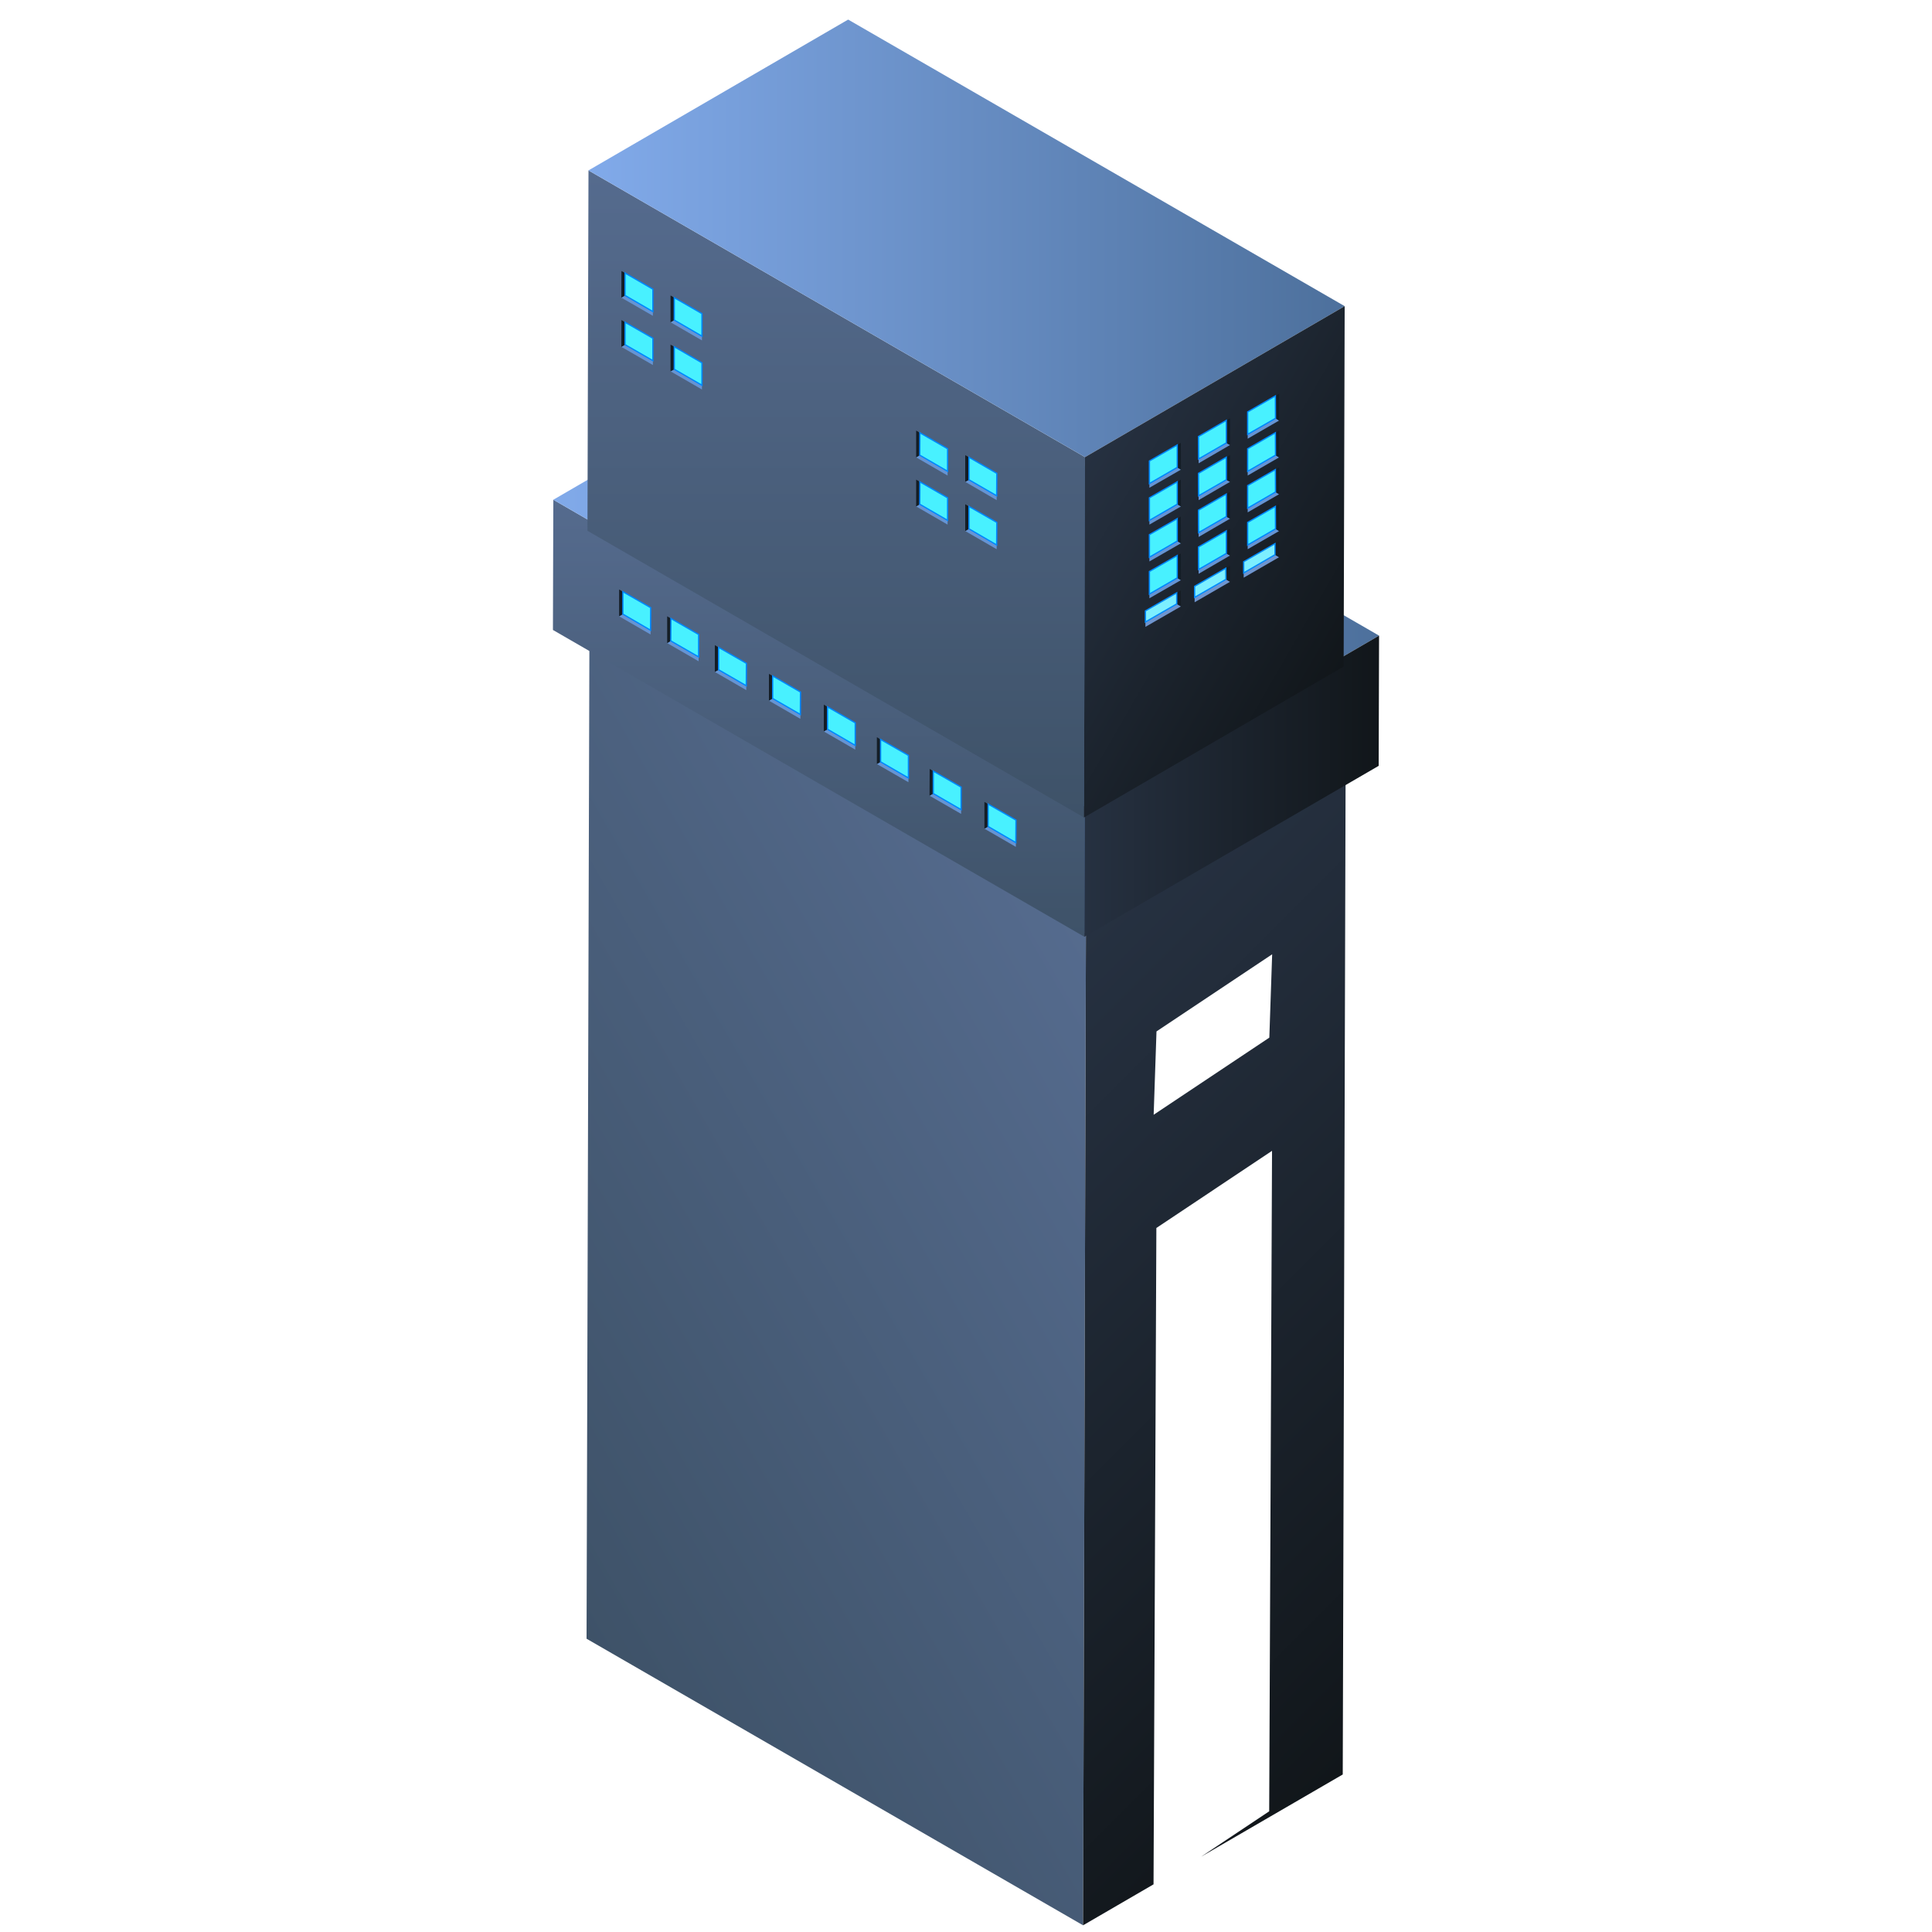 <?xml version="1.0" encoding="UTF-8"?>
<svg id="_图层_2" data-name="图层 2" xmlns="http://www.w3.org/2000/svg" xmlns:xlink="http://www.w3.org/1999/xlink" viewBox="0 0 150 150">
  <defs>
    <style>
      .cls-1 {
        fill: url(#_未命名的渐变_13);
      }

      .cls-1, .cls-2, .cls-3, .cls-4, .cls-5, .cls-6, .cls-7, .cls-8, .cls-9, .cls-10, .cls-11, .cls-12, .cls-13, .cls-14, .cls-15, .cls-16, .cls-17, .cls-18, .cls-19, .cls-20, .cls-21, .cls-22, .cls-23 {
        stroke-width: 0px;
      }

      .cls-2 {
        fill: url(#_未命名的渐变_10);
      }

      .cls-3 {
        fill: url(#_未命名的渐变_56);
      }

      .cls-24 {
        filter: url(#outer-glow-21);
      }

      .cls-24, .cls-25, .cls-26, .cls-27, .cls-28, .cls-29, .cls-30, .cls-31, .cls-32, .cls-33, .cls-34, .cls-35, .cls-36, .cls-37, .cls-38, .cls-39, .cls-40, .cls-41, .cls-42, .cls-43, .cls-44, .cls-45, .cls-46, .cls-47, .cls-48, .cls-49, .cls-50, .cls-51, .cls-52, .cls-53, .cls-54, .cls-55 {
        stroke-miterlimit: 10;
        stroke-width: .1px;
      }

      .cls-24, .cls-25, .cls-26, .cls-27, .cls-28, .cls-29, .cls-30, .cls-31, .cls-32, .cls-33, .cls-34, .cls-35, .cls-36, .cls-37, .cls-38, .cls-39, .cls-40, .cls-41, .cls-42, .cls-44, .cls-45, .cls-46, .cls-47, .cls-48, .cls-49, .cls-50, .cls-51, .cls-52 {
        fill: #48f1ff;
        stroke: #08f;
      }

      .cls-25 {
        filter: url(#outer-glow-22);
      }

      .cls-26 {
        filter: url(#outer-glow-28);
      }

      .cls-27 {
        filter: url(#outer-glow-27);
      }

      .cls-28 {
        filter: url(#outer-glow-26);
      }

      .cls-29 {
        filter: url(#outer-glow-18);
      }

      .cls-30 {
        filter: url(#outer-glow-17);
      }

      .cls-31 {
        filter: url(#outer-glow-15);
      }

      .cls-32 {
        filter: url(#outer-glow-13);
      }

      .cls-33 {
        filter: url(#outer-glow-10);
      }

      .cls-34 {
        filter: url(#outer-glow-14);
      }

      .cls-35 {
        filter: url(#outer-glow-16);
      }

      .cls-36 {
        filter: url(#outer-glow-19);
      }

      .cls-37 {
        filter: url(#outer-glow-11);
      }

      .cls-38 {
        filter: url(#outer-glow-12);
      }

      .cls-39 {
        filter: url(#outer-glow-20);
      }

      .cls-40 {
        filter: url(#outer-glow-24);
      }

      .cls-41 {
        filter: url(#outer-glow-25);
      }

      .cls-42 {
        filter: url(#outer-glow-23);
      }

      .cls-4, .cls-43 {
        fill: none;
      }

      .cls-5 {
        fill: url(#_未命名的渐变_1827-2);
      }

      .cls-6 {
        fill: url(#_未命名的渐变_1827-3);
      }

      .cls-43 {
        stroke: #fff;
      }

      .cls-44 {
        filter: url(#outer-glow-3);
      }

      .cls-45 {
        filter: url(#outer-glow-4);
      }

      .cls-46 {
        filter: url(#outer-glow-2);
      }

      .cls-47 {
        filter: url(#outer-glow-5);
      }

      .cls-48 {
        filter: url(#outer-glow-7);
      }

      .cls-49 {
        filter: url(#outer-glow-8);
      }

      .cls-50 {
        filter: url(#outer-glow-6);
      }

      .cls-51 {
        filter: url(#outer-glow-9);
      }

      .cls-52 {
        filter: url(#outer-glow-1);
      }

      .cls-7 {
        fill: url(#_未命名的渐变_56-2);
      }

      .cls-8 {
        fill: url(#_未命名的渐变_56-3);
      }

      .cls-9 {
        fill: url(#_未命名的渐变_10-2);
      }

      .cls-10 {
        fill: url(#_未命名的渐变_10-3);
      }

      .cls-11 {
        fill: url(#_未命名的渐变_13-3);
      }

      .cls-12 {
        fill: url(#_未命名的渐变_13-2);
      }

      .cls-13 {
        fill: url(#_未命名的渐变_1827);
      }

      .cls-14 {
        fill: url(#_新建图案);
        opacity: .1;
      }

      .cls-56 {
        opacity: .2;
      }

      .cls-15 {
        fill: url(#_未命名的渐变_2);
      }

      .cls-57 {
        isolation: isolate;
      }

      .cls-53 {
        filter: url(#outer-glow-31);
      }

      .cls-53, .cls-54, .cls-55 {
        fill: #7defff;
        stroke: #008bff;
      }

      .cls-54 {
        filter: url(#outer-glow-29);
      }

      .cls-55 {
        filter: url(#outer-glow-30);
      }

      .cls-58 {
        opacity: 0;
      }

      .cls-17 {
        fill: #7696cb;
      }

      .cls-18 {
        fill: #6f95cf;
      }

      .cls-19 {
        fill: #141d25;
      }

      .cls-20 {
        fill: #171d23;
      }

      .cls-21 {
        fill: #161d24;
      }

      .cls-22 {
        fill: #6694d3;
      }

      .cls-23 {
        fill: #000715;
      }
    </style>
    <pattern id="_新建图案" data-name="新建图案" x="0" y="0" width="18.57" height="32.16" patternTransform="translate(3308.91 695.28)" patternUnits="userSpaceOnUse" viewBox="0 0 18.57 32.16">
      <g>
        <rect class="cls-4" x="0" y="0" width="18.57" height="32.16"/>
        <g>
          <g>
            <polyline class="cls-43" points="18.57 21.44 18.57 32.16 18.57 42.88"/>
            <polyline class="cls-43" points="9.29 26.8 18.57 32.16 27.85 37.51 27.85 37.52"/>
            <polyline class="cls-43" points="9.29 37.52 9.29 37.51 18.57 32.16 27.85 26.8"/>
          </g>
          <polygon class="cls-43" points="27.85 37.52 27.85 26.8 18.57 21.44 9.28 26.8 9.28 37.52 18.57 42.88 27.85 37.52"/>
        </g>
        <g>
          <g>
            <polyline class="cls-43" points="0 21.44 0 32.16 0 42.88"/>
            <polyline class="cls-43" points="-9.28 26.8 0 32.16 9.28 37.51 9.28 37.52"/>
            <polyline class="cls-43" points="-9.28 37.52 -9.28 37.51 0 32.16 9.28 26.8"/>
          </g>
          <polygon class="cls-43" points="9.28 37.52 9.28 26.8 0 21.44 -9.28 26.8 -9.28 37.52 0 42.88 9.28 37.52"/>
        </g>
        <g>
          <g>
            <polyline class="cls-43" points="18.57 10.72 27.85 16.08 37.13 21.43 37.13 21.44"/>
            <polyline class="cls-43" points="18.57 21.44 18.57 21.43 27.85 16.08 37.13 10.72"/>
          </g>
          <polygon class="cls-43" points="37.14 21.44 37.14 10.72 27.85 5.36 18.57 10.72 18.57 21.44 27.85 26.8 37.14 21.44"/>
        </g>
        <g>
          <g>
            <polyline class="cls-43" points="9.28 5.36 9.28 16.08 9.28 26.8"/>
            <polyline class="cls-43" points="0 10.72 9.28 16.08 18.56 21.43 18.56 21.44"/>
            <polyline class="cls-43" points="0 21.44 0 21.43 9.28 16.08 18.56 10.72"/>
          </g>
          <polygon class="cls-43" points="18.57 21.44 18.57 10.72 9.28 5.36 0 10.72 0 21.44 9.28 26.8 18.57 21.44"/>
        </g>
        <g>
          <g>
            <polyline class="cls-43" points="-18.56 10.72 -9.28 16.08 0 21.43 0 21.44"/>
            <polyline class="cls-43" points="-18.56 21.44 -18.56 21.43 -9.28 16.08 0 10.72"/>
          </g>
          <polygon class="cls-43" points="0 21.44 0 10.72 -9.28 5.36 -18.57 10.72 -18.57 21.44 -9.28 26.8 0 21.44"/>
        </g>
        <g>
          <g>
            <polyline class="cls-43" points="18.57 -10.72 18.57 0 18.57 10.72"/>
            <polyline class="cls-43" points="9.29 -5.36 18.57 0 27.85 5.35 27.85 5.36"/>
            <polyline class="cls-43" points="9.29 5.36 9.29 5.35 18.57 0 27.85 -5.36"/>
          </g>
          <polygon class="cls-43" points="27.85 5.36 27.85 -5.36 18.57 -10.72 9.28 -5.36 9.28 5.36 18.57 10.72 27.85 5.36"/>
        </g>
        <g>
          <g>
            <polyline class="cls-43" points="0 -10.72 0 0 0 10.72"/>
            <polyline class="cls-43" points="-9.28 -5.36 0 0 9.28 5.35 9.28 5.36"/>
            <polyline class="cls-43" points="-9.28 5.36 -9.28 5.35 0 0 9.28 -5.36"/>
          </g>
          <polygon class="cls-43" points="9.28 5.36 9.28 -5.36 0 -10.72 -9.28 -5.36 -9.28 5.36 0 10.72 9.28 5.36"/>
        </g>
      </g>
    </pattern>
    <linearGradient id="_未命名的渐变_2" data-name="未命名的渐变 2" x1="73.07" y1="61.4" x2="73.07" y2="50.07" gradientUnits="userSpaceOnUse">
      <stop offset="0" stop-color="#425266"/>
      <stop offset="1" stop-color="#596b8c"/>
    </linearGradient>
    <linearGradient id="_未命名的渐变_1827" data-name="未命名的渐变 1827" x1="38.53" y1="115.08" x2="91.32" y2="84.6" gradientUnits="userSpaceOnUse">
      <stop offset="0" stop-color="#3e5268"/>
      <stop offset="1" stop-color="#556b8e"/>
    </linearGradient>
    <linearGradient id="_未命名的渐变_10" data-name="未命名的渐变 10" x1="72.97" y1="83.8" x2="115.59" y2="126.43" gradientUnits="userSpaceOnUse">
      <stop offset="0" stop-color="#263141"/>
      <stop offset="1" stop-color="#11161a"/>
    </linearGradient>
    <linearGradient id="_未命名的渐变_13" data-name="未命名的渐变 13" x1="45.76" y1="55.48" x2="104.47" y2="55.48" gradientUnits="userSpaceOnUse">
      <stop offset="0" stop-color="#81aaea"/>
      <stop offset="1" stop-color="#4d709c"/>
    </linearGradient>
    <linearGradient id="_未命名的渐变_1827-2" data-name="未命名的渐变 1827" x1="63.58" y1="72.73" x2="63.58" y2="38.8" xlink:href="#_未命名的渐变_1827"/>
    <linearGradient id="_未命名的渐变_13-2" data-name="未命名的渐变 13" x1="42.96" y1="44.08" x2="107.07" y2="44.08" xlink:href="#_未命名的渐变_13"/>
    <linearGradient id="_未命名的渐变_10-2" data-name="未命名的渐变 10" x1="84.19" y1="61.04" x2="107.07" y2="61.04" xlink:href="#_未命名的渐变_10"/>
    <filter id="outer-glow-1" filterUnits="userSpaceOnUse">
      <feOffset dx="0" dy="0"/>
      <feGaussianBlur result="blur" stdDeviation="2"/>
      <feFlood flood-color="#08f" flood-opacity="1"/>
      <feComposite in2="blur" operator="in"/>
      <feComposite in="SourceGraphic"/>
    </filter>
    <filter id="outer-glow-2" filterUnits="userSpaceOnUse">
      <feOffset dx="0" dy="0"/>
      <feGaussianBlur result="blur-2" stdDeviation="2"/>
      <feFlood flood-color="#08f" flood-opacity="1"/>
      <feComposite in2="blur-2" operator="in"/>
      <feComposite in="SourceGraphic"/>
    </filter>
    <filter id="outer-glow-3" filterUnits="userSpaceOnUse">
      <feOffset dx="0" dy="0"/>
      <feGaussianBlur result="blur-3" stdDeviation="2"/>
      <feFlood flood-color="#08f" flood-opacity="1"/>
      <feComposite in2="blur-3" operator="in"/>
      <feComposite in="SourceGraphic"/>
    </filter>
    <filter id="outer-glow-4" filterUnits="userSpaceOnUse">
      <feOffset dx="0" dy="0"/>
      <feGaussianBlur result="blur-4" stdDeviation="2"/>
      <feFlood flood-color="#08f" flood-opacity="1"/>
      <feComposite in2="blur-4" operator="in"/>
      <feComposite in="SourceGraphic"/>
    </filter>
    <filter id="outer-glow-5" filterUnits="userSpaceOnUse">
      <feOffset dx="0" dy="0"/>
      <feGaussianBlur result="blur-5" stdDeviation="2"/>
      <feFlood flood-color="#08f" flood-opacity="1"/>
      <feComposite in2="blur-5" operator="in"/>
      <feComposite in="SourceGraphic"/>
    </filter>
    <filter id="outer-glow-6" filterUnits="userSpaceOnUse">
      <feOffset dx="0" dy="0"/>
      <feGaussianBlur result="blur-6" stdDeviation="2"/>
      <feFlood flood-color="#08f" flood-opacity="1"/>
      <feComposite in2="blur-6" operator="in"/>
      <feComposite in="SourceGraphic"/>
    </filter>
    <filter id="outer-glow-7" filterUnits="userSpaceOnUse">
      <feOffset dx="0" dy="0"/>
      <feGaussianBlur result="blur-7" stdDeviation="2"/>
      <feFlood flood-color="#08f" flood-opacity="1"/>
      <feComposite in2="blur-7" operator="in"/>
      <feComposite in="SourceGraphic"/>
    </filter>
    <filter id="outer-glow-8" filterUnits="userSpaceOnUse">
      <feOffset dx="0" dy="0"/>
      <feGaussianBlur result="blur-8" stdDeviation="2"/>
      <feFlood flood-color="#08f" flood-opacity="1"/>
      <feComposite in2="blur-8" operator="in"/>
      <feComposite in="SourceGraphic"/>
    </filter>
    <linearGradient id="_未命名的渐变_1827-3" data-name="未命名的渐变 1827" x1="64.92" y1="63.47" x2="64.92" y2="13.23" xlink:href="#_未命名的渐变_1827"/>
    <linearGradient id="_未命名的渐变_13-3" data-name="未命名的渐变 13" x1="45.69" y1="18.5" x2="104.4" y2="18.5" xlink:href="#_未命名的渐变_13"/>
    <linearGradient id="_未命名的渐变_10-3" data-name="未命名的渐变 10" x1="83.23" y1="37.24" x2="105.33" y2="50" xlink:href="#_未命名的渐变_10"/>
    <filter id="outer-glow-9" filterUnits="userSpaceOnUse">
      <feOffset dx="0" dy="0"/>
      <feGaussianBlur result="blur-9" stdDeviation="2"/>
      <feFlood flood-color="#08f" flood-opacity="1"/>
      <feComposite in2="blur-9" operator="in"/>
      <feComposite in="SourceGraphic"/>
    </filter>
    <filter id="outer-glow-10" filterUnits="userSpaceOnUse">
      <feOffset dx="0" dy="0"/>
      <feGaussianBlur result="blur-10" stdDeviation="2"/>
      <feFlood flood-color="#08f" flood-opacity="1"/>
      <feComposite in2="blur-10" operator="in"/>
      <feComposite in="SourceGraphic"/>
    </filter>
    <filter id="outer-glow-11" filterUnits="userSpaceOnUse">
      <feOffset dx="0" dy="0"/>
      <feGaussianBlur result="blur-11" stdDeviation="2"/>
      <feFlood flood-color="#08f" flood-opacity="1"/>
      <feComposite in2="blur-11" operator="in"/>
      <feComposite in="SourceGraphic"/>
    </filter>
    <filter id="outer-glow-12" filterUnits="userSpaceOnUse">
      <feOffset dx="0" dy="0"/>
      <feGaussianBlur result="blur-12" stdDeviation="2"/>
      <feFlood flood-color="#08f" flood-opacity="1"/>
      <feComposite in2="blur-12" operator="in"/>
      <feComposite in="SourceGraphic"/>
    </filter>
    <filter id="outer-glow-13" filterUnits="userSpaceOnUse">
      <feOffset dx="0" dy="0"/>
      <feGaussianBlur result="blur-13" stdDeviation="2"/>
      <feFlood flood-color="#08f" flood-opacity="1"/>
      <feComposite in2="blur-13" operator="in"/>
      <feComposite in="SourceGraphic"/>
    </filter>
    <filter id="outer-glow-14" filterUnits="userSpaceOnUse">
      <feOffset dx="0" dy="0"/>
      <feGaussianBlur result="blur-14" stdDeviation="2"/>
      <feFlood flood-color="#08f" flood-opacity="1"/>
      <feComposite in2="blur-14" operator="in"/>
      <feComposite in="SourceGraphic"/>
    </filter>
    <filter id="outer-glow-15" filterUnits="userSpaceOnUse">
      <feOffset dx="0" dy="0"/>
      <feGaussianBlur result="blur-15" stdDeviation="2"/>
      <feFlood flood-color="#08f" flood-opacity="1"/>
      <feComposite in2="blur-15" operator="in"/>
      <feComposite in="SourceGraphic"/>
    </filter>
    <filter id="outer-glow-16" filterUnits="userSpaceOnUse">
      <feOffset dx="0" dy="0"/>
      <feGaussianBlur result="blur-16" stdDeviation="2"/>
      <feFlood flood-color="#08f" flood-opacity="1"/>
      <feComposite in2="blur-16" operator="in"/>
      <feComposite in="SourceGraphic"/>
    </filter>
    <filter id="outer-glow-17" filterUnits="userSpaceOnUse">
      <feOffset dx="0" dy="0"/>
      <feGaussianBlur result="blur-17" stdDeviation="2"/>
      <feFlood flood-color="#08f" flood-opacity="1"/>
      <feComposite in2="blur-17" operator="in"/>
      <feComposite in="SourceGraphic"/>
    </filter>
    <filter id="outer-glow-18" filterUnits="userSpaceOnUse">
      <feOffset dx="0" dy="0"/>
      <feGaussianBlur result="blur-18" stdDeviation="2"/>
      <feFlood flood-color="#08f" flood-opacity="1"/>
      <feComposite in2="blur-18" operator="in"/>
      <feComposite in="SourceGraphic"/>
    </filter>
    <filter id="outer-glow-19" filterUnits="userSpaceOnUse">
      <feOffset dx="0" dy="0"/>
      <feGaussianBlur result="blur-19" stdDeviation="2"/>
      <feFlood flood-color="#08f" flood-opacity="1"/>
      <feComposite in2="blur-19" operator="in"/>
      <feComposite in="SourceGraphic"/>
    </filter>
    <filter id="outer-glow-20" filterUnits="userSpaceOnUse">
      <feOffset dx="0" dy="0"/>
      <feGaussianBlur result="blur-20" stdDeviation="2"/>
      <feFlood flood-color="#08f" flood-opacity="1"/>
      <feComposite in2="blur-20" operator="in"/>
      <feComposite in="SourceGraphic"/>
    </filter>
    <filter id="outer-glow-21" filterUnits="userSpaceOnUse">
      <feOffset dx="0" dy="0"/>
      <feGaussianBlur result="blur-21" stdDeviation="2"/>
      <feFlood flood-color="#08f" flood-opacity="1"/>
      <feComposite in2="blur-21" operator="in"/>
      <feComposite in="SourceGraphic"/>
    </filter>
    <filter id="outer-glow-22" filterUnits="userSpaceOnUse">
      <feOffset dx="0" dy="0"/>
      <feGaussianBlur result="blur-22" stdDeviation="2"/>
      <feFlood flood-color="#08f" flood-opacity="1"/>
      <feComposite in2="blur-22" operator="in"/>
      <feComposite in="SourceGraphic"/>
    </filter>
    <filter id="outer-glow-23" filterUnits="userSpaceOnUse">
      <feOffset dx="0" dy="0"/>
      <feGaussianBlur result="blur-23" stdDeviation="2"/>
      <feFlood flood-color="#08f" flood-opacity="1"/>
      <feComposite in2="blur-23" operator="in"/>
      <feComposite in="SourceGraphic"/>
    </filter>
    <filter id="outer-glow-24" filterUnits="userSpaceOnUse">
      <feOffset dx="0" dy="0"/>
      <feGaussianBlur result="blur-24" stdDeviation="2"/>
      <feFlood flood-color="#08f" flood-opacity="1"/>
      <feComposite in2="blur-24" operator="in"/>
      <feComposite in="SourceGraphic"/>
    </filter>
    <filter id="outer-glow-25" filterUnits="userSpaceOnUse">
      <feOffset dx="0" dy="0"/>
      <feGaussianBlur result="blur-25" stdDeviation="2"/>
      <feFlood flood-color="#08f" flood-opacity="1"/>
      <feComposite in2="blur-25" operator="in"/>
      <feComposite in="SourceGraphic"/>
    </filter>
    <filter id="outer-glow-26" filterUnits="userSpaceOnUse">
      <feOffset dx="0" dy="0"/>
      <feGaussianBlur result="blur-26" stdDeviation="2"/>
      <feFlood flood-color="#08f" flood-opacity="1"/>
      <feComposite in2="blur-26" operator="in"/>
      <feComposite in="SourceGraphic"/>
    </filter>
    <filter id="outer-glow-27" filterUnits="userSpaceOnUse">
      <feOffset dx="0" dy="0"/>
      <feGaussianBlur result="blur-27" stdDeviation="2"/>
      <feFlood flood-color="#08f" flood-opacity="1"/>
      <feComposite in2="blur-27" operator="in"/>
      <feComposite in="SourceGraphic"/>
    </filter>
    <filter id="outer-glow-28" filterUnits="userSpaceOnUse">
      <feOffset dx="0" dy="0"/>
      <feGaussianBlur result="blur-28" stdDeviation="2"/>
      <feFlood flood-color="#08f" flood-opacity="1"/>
      <feComposite in2="blur-28" operator="in"/>
      <feComposite in="SourceGraphic"/>
    </filter>
    <filter id="outer-glow-29" filterUnits="userSpaceOnUse">
      <feOffset dx="0" dy="0"/>
      <feGaussianBlur result="blur-29" stdDeviation="2"/>
      <feFlood flood-color="#008bff" flood-opacity="1"/>
      <feComposite in2="blur-29" operator="in"/>
      <feComposite in="SourceGraphic"/>
    </filter>
    <filter id="outer-glow-30" filterUnits="userSpaceOnUse">
      <feOffset dx="0" dy="0"/>
      <feGaussianBlur result="blur-30" stdDeviation="2"/>
      <feFlood flood-color="#008bff" flood-opacity="1"/>
      <feComposite in2="blur-30" operator="in"/>
      <feComposite in="SourceGraphic"/>
    </filter>
    <filter id="outer-glow-31" filterUnits="userSpaceOnUse">
      <feOffset dx="0" dy="0"/>
      <feGaussianBlur result="blur-31" stdDeviation="2"/>
      <feFlood flood-color="#008bff" flood-opacity="1"/>
      <feComposite in2="blur-31" operator="in"/>
      <feComposite in="SourceGraphic"/>
    </filter>
    <linearGradient id="_未命名的渐变_56" data-name="未命名的渐变 56" x1="51.19" y1="77.12" x2="66.6" y2="77.12" gradientUnits="userSpaceOnUse">
      <stop offset="0" stop-color="#10243b" stop-opacity=".6"/>
      <stop offset=".03" stop-color="#10243b" stop-opacity=".6"/>
      <stop offset="1" stop-color="#10243b" stop-opacity=".6"/>
    </linearGradient>
    <linearGradient id="_未命名的渐变_56-2" data-name="未命名的渐变 56" x1="67.65" y1="75.15" x2="82.29" y2="75.15" xlink:href="#_未命名的渐变_56"/>
    <linearGradient id="_未命名的渐变_56-3" data-name="未命名的渐变 56" x1="83.41" y1="72.88" x2="98.81" y2="72.88" xlink:href="#_未命名的渐变_56"/>
  </defs>
  <g id="_水力发电" data-name="水力发电">
    <g id="_通航建筑物" data-name="通航建筑物">
      <g id="_背景" data-name="背景" class="cls-58">
        <rect class="cls-23" width="150" height="150"/>
        <rect id="_网格" data-name="网格" class="cls-14" width="150" height="150"/>
      </g>
      <polygon class="cls-15" points="76.26 50.07 77.68 50.62 77.7 56.08 68.47 61.4 68.45 55.94 69.87 53.76 76.26 50.07"/>
      <polyline class="cls-20" points="70 54 69.87 53.76 76.26 50.07 77.68 50.62 77.7 56.08"/>
      <polygon class="cls-17" points="77.68 55.62 77.7 56.08 68.47 61.4 68.45 60.94 77.68 55.62"/>
      <g>
        <polygon class="cls-13" points="45.76 50.2 45.54 127.23 84.09 149.48 84.31 72.46 45.76 50.2"/>
        <path class="cls-2" d="m84.31,72.46l-.22,77.02,5.47-3.18.22-50.96,8.98-5.99-.22,51.28-5.28,3.52,10.99-6.38.22-77.02-20.16,11.72Zm14.24,8.1l-8.98,5.99.22-6.47,8.98-5.99-.22,6.47Z"/>
        <polygon class="cls-1" points="45.76 50.2 65.92 38.49 104.47 60.75 84.31 72.46 45.76 50.2"/>
        <polygon class="cls-5" points="42.93 48.91 42.96 38.8 84.22 62.63 84.19 72.73 42.93 48.91"/>
        <polygon class="cls-12" points="42.96 38.8 65.81 25.53 107.07 49.35 84.22 62.63 42.96 38.8"/>
        <polygon class="cls-9" points="84.22 62.63 84.19 72.73 107.04 59.46 107.07 49.35 84.22 62.63"/>
        <g>
          <g class="cls-57">
            <polygon class="cls-16" points="50.52 47.18 50.51 48.93 48.36 47.68 48.36 45.94 50.52 47.18"/>
            <polygon class="cls-22" points="50.51 48.93 50.51 49.26 48.07 47.85 48.36 47.68 50.51 48.93"/>
            <polygon class="cls-19" points="48.36 45.94 48.36 47.68 48.07 47.85 48.07 45.77 48.36 45.94"/>
            <polygon class="cls-52" points="48.36 45.94 48.36 47.68 50.51 48.93 50.52 47.18 48.36 45.94"/>
          </g>
          <g class="cls-57">
            <polygon class="cls-16" points="54.24 49.26 54.24 51 52.08 49.76 52.09 48.02 54.24 49.26"/>
            <polygon class="cls-22" points="54.24 51 54.24 51.34 51.8 49.93 52.08 49.76 54.24 51"/>
            <polygon class="cls-19" points="52.09 48.02 52.08 49.76 51.8 49.93 51.8 47.85 52.09 48.02"/>
            <polygon class="cls-46" points="52.09 48.02 52.08 49.76 54.24 51 54.24 49.26 52.09 48.02"/>
          </g>
          <g class="cls-57">
            <polygon class="cls-16" points="57.95 51.5 57.94 53.24 55.79 52 55.79 50.26 57.95 51.5"/>
            <polygon class="cls-22" points="57.94 53.24 57.94 53.58 55.5 52.17 55.79 52 57.94 53.24"/>
            <polygon class="cls-19" points="55.79 50.26 55.79 52 55.5 52.17 55.5 50.09 55.79 50.26"/>
            <polygon class="cls-44" points="55.79 50.26 55.79 52 57.94 53.24 57.95 51.5 55.79 50.26"/>
          </g>
          <g class="cls-57">
            <polygon class="cls-16" points="62.15 53.73 62.14 55.47 59.99 54.23 59.99 52.48 62.15 53.73"/>
            <polygon class="cls-22" points="62.14 55.47 62.14 55.81 59.7 54.4 59.99 54.23 62.14 55.47"/>
            <polygon class="cls-19" points="59.99 52.48 59.99 54.23 59.7 54.4 59.7 52.32 59.99 52.48"/>
            <polygon class="cls-45" points="59.99 52.48 59.99 54.23 62.14 55.47 62.15 53.73 59.99 52.48"/>
          </g>
          <g class="cls-57">
            <polygon class="cls-16" points="66.4 56.12 66.4 57.87 64.25 56.62 64.25 54.88 66.4 56.12"/>
            <polygon class="cls-22" points="66.4 57.87 66.4 58.2 63.96 56.79 64.25 56.62 66.4 57.87"/>
            <polygon class="cls-19" points="64.25 54.88 64.25 56.62 63.96 56.79 63.96 54.71 64.25 54.88"/>
            <polygon class="cls-47" points="64.25 54.88 64.25 56.62 66.4 57.87 66.4 56.12 64.25 54.88"/>
          </g>
          <g class="cls-57">
            <polygon class="cls-16" points="70.53 58.65 70.53 60.4 68.37 59.15 68.37 57.41 70.53 58.65"/>
            <polygon class="cls-22" points="70.53 60.4 70.53 60.73 68.08 59.32 68.37 59.15 70.53 60.4"/>
            <polygon class="cls-19" points="68.37 57.41 68.37 59.15 68.08 59.32 68.08 57.24 68.37 57.41"/>
            <polygon class="cls-50" points="68.37 57.41 68.37 59.15 70.53 60.4 70.53 58.65 68.37 57.41"/>
          </g>
          <g class="cls-57">
            <polygon class="cls-16" points="74.62 61.11 74.62 62.86 72.46 61.61 72.46 59.87 74.62 61.11"/>
            <polygon class="cls-22" points="74.62 62.86 74.62 63.19 72.17 61.78 72.46 61.61 74.62 62.86"/>
            <polygon class="cls-19" points="72.46 59.87 72.46 61.61 72.17 61.78 72.18 59.7 72.46 59.87"/>
            <polygon class="cls-48" points="72.46 59.87 72.46 61.61 74.62 62.86 74.62 61.11 72.46 59.87"/>
          </g>
          <g class="cls-57">
            <polygon class="cls-16" points="78.88 63.67 78.87 65.42 76.72 64.17 76.72 62.43 78.88 63.67"/>
            <polygon class="cls-22" points="78.87 65.42 78.87 65.75 76.43 64.34 76.72 64.17 78.87 65.42"/>
            <polygon class="cls-19" points="76.72 62.43 76.72 64.17 76.43 64.34 76.43 62.26 76.72 62.43"/>
            <polygon class="cls-49" points="76.72 62.43 76.72 64.17 78.87 65.42 78.88 63.67 76.72 62.43"/>
          </g>
        </g>
        <g>
          <polygon class="cls-6" points="45.61 41.21 45.69 13.23 84.24 35.49 84.16 63.47 45.61 41.21"/>
          <polygon class="cls-11" points="45.69 13.23 65.85 1.52 104.4 23.77 84.24 35.49 45.69 13.23"/>
          <polygon class="cls-10" points="84.24 35.49 104.4 23.77 104.32 51.75 84.16 63.47 84.24 35.49"/>
          <g class="cls-57">
            <polygon class="cls-16" points="89.24 35.79 89.24 37.54 91.4 36.29 91.4 34.55 89.24 35.79"/>
            <polygon class="cls-22" points="89.24 37.54 89.24 37.87 91.69 36.46 91.4 36.29 89.24 37.54"/>
            <polygon class="cls-19" points="91.4 34.55 91.4 36.29 91.69 36.46 91.68 34.38 91.4 34.55"/>
            <polygon class="cls-51" points="91.4 34.55 91.4 36.29 89.24 37.54 89.24 35.79 91.4 34.55"/>
          </g>
          <g class="cls-57">
            <polygon class="cls-16" points="93.05 33.89 93.06 35.63 95.21 34.39 95.21 32.64 93.05 33.89"/>
            <polygon class="cls-22" points="93.06 35.63 93.06 35.97 95.5 34.55 95.21 34.39 93.06 35.63"/>
            <polygon class="cls-19" points="95.21 32.64 95.21 34.39 95.5 34.55 95.5 32.48 95.21 32.64"/>
            <polygon class="cls-33" points="95.21 32.64 95.21 34.39 93.06 35.63 93.05 33.89 95.21 32.64"/>
          </g>
          <g class="cls-57">
            <polygon class="cls-16" points="96.87 31.98 96.87 33.72 99.03 32.48 99.02 30.74 96.87 31.98"/>
            <polygon class="cls-22" points="96.87 33.72 96.87 34.06 99.31 32.65 99.03 32.48 96.87 33.72"/>
            <polygon class="cls-19" points="99.02 30.74 99.03 32.48 99.31 32.65 99.31 30.57 99.02 30.74"/>
            <polygon class="cls-37" points="99.02 30.74 99.03 32.48 96.87 33.72 96.87 31.98 99.02 30.74"/>
          </g>
          <g class="cls-57">
            <polygon class="cls-16" points="89.24 38.65 89.24 40.4 91.4 39.15 91.4 37.41 89.24 38.65"/>
            <polygon class="cls-22" points="89.24 40.4 89.24 40.73 91.69 39.32 91.4 39.15 89.24 40.4"/>
            <polygon class="cls-19" points="91.4 37.41 91.4 39.15 91.69 39.32 91.68 37.24 91.4 37.41"/>
            <polygon class="cls-38" points="91.4 37.41 91.4 39.15 89.24 40.4 89.24 38.65 91.4 37.41"/>
          </g>
          <g class="cls-57">
            <polygon class="cls-16" points="93.05 36.75 93.06 38.49 95.21 37.25 95.21 35.5 93.05 36.75"/>
            <polygon class="cls-22" points="93.06 38.49 93.06 38.83 95.5 37.41 95.21 37.25 93.06 38.49"/>
            <polygon class="cls-19" points="95.21 35.5 95.21 37.25 95.5 37.41 95.5 35.34 95.21 35.5"/>
            <polygon class="cls-32" points="95.21 35.5 95.21 37.25 93.06 38.49 93.05 36.75 95.21 35.5"/>
          </g>
          <g class="cls-57">
            <polygon class="cls-16" points="96.87 34.84 96.87 36.59 99.03 35.34 99.02 33.6 96.87 34.84"/>
            <polygon class="cls-22" points="96.87 36.59 96.87 36.92 99.31 35.51 99.03 35.34 96.87 36.59"/>
            <polygon class="cls-19" points="99.02 33.6 99.03 35.34 99.31 35.51 99.31 33.43 99.02 33.6"/>
            <polygon class="cls-34" points="99.02 33.6 99.03 35.34 96.87 36.59 96.87 34.84 99.02 33.6"/>
          </g>
          <g class="cls-57">
            <polygon class="cls-16" points="89.24 41.51 89.24 43.26 91.4 42.01 91.4 40.27 89.24 41.51"/>
            <polygon class="cls-22" points="89.24 43.26 89.24 43.59 91.69 42.18 91.4 42.01 89.24 43.26"/>
            <polygon class="cls-19" points="91.4 40.27 91.4 42.01 91.69 42.18 91.68 40.1 91.4 40.27"/>
            <polygon class="cls-31" points="91.4 40.27 91.4 42.01 89.24 43.26 89.24 41.51 91.4 40.27"/>
          </g>
          <g class="cls-57">
            <polygon class="cls-16" points="93.05 39.61 93.06 41.35 95.21 40.11 95.21 38.36 93.05 39.61"/>
            <polygon class="cls-22" points="93.06 41.35 93.06 41.69 95.5 40.27 95.21 40.11 93.06 41.35"/>
            <polygon class="cls-19" points="95.21 38.36 95.21 40.11 95.5 40.27 95.5 38.2 95.21 38.36"/>
            <polygon class="cls-35" points="95.21 38.36 95.21 40.11 93.06 41.35 93.05 39.61 95.21 38.36"/>
          </g>
          <g class="cls-57">
            <polygon class="cls-16" points="96.87 37.7 96.87 39.45 99.03 38.2 99.02 36.46 96.87 37.7"/>
            <polygon class="cls-22" points="96.87 39.45 96.87 39.78 99.31 38.37 99.03 38.2 96.87 39.45"/>
            <polygon class="cls-19" points="99.02 36.46 99.03 38.2 99.31 38.37 99.31 36.29 99.02 36.46"/>
            <polygon class="cls-30" points="99.02 36.46 99.03 38.2 96.87 39.45 96.87 37.7 99.02 36.46"/>
          </g>
          <g class="cls-57">
            <polygon class="cls-16" points="50.69 22.45 50.69 24.19 48.53 22.94 48.53 21.2 50.69 22.45"/>
            <polygon class="cls-22" points="50.69 24.19 50.69 24.52 48.24 23.11 48.53 22.94 50.69 24.19"/>
            <polygon class="cls-19" points="48.53 21.2 48.53 22.94 48.24 23.11 48.25 21.04 48.53 21.2"/>
            <polygon class="cls-29" points="48.53 21.2 48.53 22.94 50.69 24.19 50.69 22.45 48.53 21.2"/>
          </g>
          <g class="cls-57">
            <polygon class="cls-16" points="54.5 24.35 54.5 26.1 52.35 24.85 52.35 23.11 54.5 24.35"/>
            <polygon class="cls-22" points="54.5 26.1 54.5 26.43 52.06 25.02 52.35 24.85 54.5 26.1"/>
            <polygon class="cls-19" points="52.35 23.11 52.35 24.85 52.06 25.02 52.06 22.94 52.35 23.11"/>
            <polygon class="cls-36" points="52.35 23.11 52.35 24.85 54.5 26.1 54.5 24.35 52.35 23.11"/>
          </g>
          <g class="cls-57">
            <polygon class="cls-16" points="50.69 26.26 50.69 28 48.53 26.76 48.53 25.02 50.69 26.26"/>
            <polygon class="cls-22" points="50.69 28 50.69 28.34 48.24 26.93 48.53 26.76 50.69 28"/>
            <polygon class="cls-19" points="48.53 25.02 48.53 26.76 48.24 26.93 48.25 24.85 48.53 25.02"/>
            <polygon class="cls-39" points="48.53 25.02 48.53 26.76 50.69 28 50.69 26.26 48.53 25.02"/>
          </g>
          <g class="cls-57">
            <polygon class="cls-16" points="54.5 28.17 54.5 29.91 52.35 28.67 52.35 26.92 54.5 28.17"/>
            <polygon class="cls-22" points="54.5 29.91 54.5 30.24 52.06 28.83 52.35 28.67 54.5 29.91"/>
            <polygon class="cls-19" points="52.35 26.92 52.35 28.67 52.06 28.83 52.06 26.76 52.35 26.92"/>
            <polygon class="cls-24" points="52.35 26.92 52.35 28.67 54.5 29.91 54.5 28.17 52.35 26.92"/>
          </g>
          <g class="cls-57">
            <polygon class="cls-16" points="73.57 34.84 73.57 36.59 71.41 35.34 71.42 33.6 73.57 34.84"/>
            <polygon class="cls-22" points="73.57 36.59 73.57 36.92 71.13 35.51 71.41 35.34 73.57 36.59"/>
            <polygon class="cls-19" points="71.42 33.6 71.41 35.34 71.13 35.51 71.13 33.43 71.42 33.6"/>
            <polygon class="cls-25" points="71.42 33.6 71.41 35.34 73.57 36.59 73.57 34.84 71.42 33.6"/>
          </g>
          <g class="cls-57">
            <polygon class="cls-16" points="77.39 36.75 77.38 38.49 75.23 37.25 75.23 35.5 77.39 36.75"/>
            <polygon class="cls-22" points="77.38 38.49 77.38 38.83 74.94 37.41 75.23 37.25 77.38 38.49"/>
            <polygon class="cls-19" points="75.23 35.5 75.23 37.25 74.94 37.41 74.94 35.34 75.23 35.5"/>
            <polygon class="cls-42" points="75.23 35.5 75.23 37.25 77.38 38.49 77.39 36.75 75.23 35.5"/>
          </g>
          <g class="cls-57">
            <polygon class="cls-16" points="73.57 38.65 73.57 40.4 71.41 39.15 71.42 37.41 73.57 38.65"/>
            <polygon class="cls-22" points="73.57 40.4 73.57 40.73 71.13 39.32 71.41 39.15 73.57 40.4"/>
            <polygon class="cls-19" points="71.42 37.41 71.41 39.15 71.13 39.32 71.13 37.24 71.42 37.41"/>
            <polygon class="cls-40" points="71.42 37.41 71.41 39.15 73.57 40.4 73.57 38.65 71.42 37.41"/>
          </g>
          <g class="cls-57">
            <polygon class="cls-16" points="77.39 40.56 77.38 42.31 75.23 41.06 75.23 39.32 77.39 40.56"/>
            <polygon class="cls-22" points="77.38 42.31 77.38 42.64 74.94 41.23 75.23 41.06 77.38 42.31"/>
            <polygon class="cls-19" points="75.23 39.32 75.23 41.06 74.94 41.23 74.94 39.15 75.23 39.32"/>
            <polygon class="cls-41" points="75.23 39.32 75.23 41.06 77.38 42.31 77.39 40.56 75.23 39.32"/>
          </g>
          <g class="cls-57">
            <polygon class="cls-16" points="89.24 44.37 89.24 46.12 91.4 44.87 91.4 43.13 89.24 44.37"/>
            <polygon class="cls-22" points="89.24 46.12 89.24 46.45 91.69 45.04 91.4 44.87 89.24 46.12"/>
            <polygon class="cls-19" points="91.4 43.13 91.4 44.87 91.69 45.04 91.68 42.97 91.4 43.13"/>
            <polygon class="cls-28" points="91.4 43.13 91.4 44.87 89.24 46.12 89.24 44.37 91.4 43.13"/>
          </g>
          <g class="cls-57">
            <polygon class="cls-16" points="93.05 42.47 93.06 44.21 95.21 42.97 95.21 41.22 93.05 42.47"/>
            <polygon class="cls-22" points="93.06 44.21 93.06 44.55 95.5 43.13 95.21 42.97 93.06 44.21"/>
            <polygon class="cls-19" points="95.21 41.22 95.21 42.97 95.5 43.13 95.5 41.06 95.21 41.22"/>
            <polygon class="cls-27" points="95.21 41.22 95.21 42.97 93.06 44.21 93.05 42.47 95.21 41.22"/>
          </g>
          <g class="cls-57">
            <polygon class="cls-16" points="96.87 40.56 96.87 42.31 99.03 41.06 99.02 39.32 96.87 40.56"/>
            <polygon class="cls-22" points="96.87 42.31 96.87 42.64 99.31 41.23 99.03 41.06 96.87 42.31"/>
            <polygon class="cls-19" points="99.02 39.32 99.03 41.06 99.31 41.23 99.31 39.15 99.02 39.32"/>
            <polygon class="cls-26" points="99.02 39.32 99.03 41.06 96.87 42.31 96.87 40.56 99.02 39.32"/>
          </g>
          <g class="cls-57">
            <polygon class="cls-16" points="88.93 47.43 88.93 48.29 91.36 46.89 91.36 46.03 88.93 47.43"/>
            <polygon class="cls-18" points="88.93 48.29 88.93 48.67 91.69 47.08 91.36 46.89 88.93 48.29"/>
            <polygon class="cls-21" points="91.36 46.03 91.36 46.89 91.69 47.08 91.68 45.84 91.36 46.03"/>
            <polygon class="cls-54" points="91.36 46.03 91.36 46.89 88.93 48.29 88.93 47.43 91.36 46.03"/>
          </g>
          <g class="cls-57">
            <polygon class="cls-16" points="92.75 45.52 92.75 46.38 95.18 44.98 95.17 44.12 92.75 45.52"/>
            <polygon class="cls-18" points="92.75 46.38 92.75 46.76 95.5 45.17 95.18 44.98 92.75 46.38"/>
            <polygon class="cls-21" points="95.17 44.12 95.18 44.98 95.5 45.17 95.5 43.93 95.17 44.12"/>
            <polygon class="cls-55" points="95.17 44.12 95.18 44.98 92.75 46.38 92.75 45.52 95.17 44.12"/>
          </g>
          <g class="cls-57">
            <polygon class="cls-16" points="96.56 43.61 96.56 44.48 98.99 43.07 98.99 42.21 96.56 43.61"/>
            <polygon class="cls-18" points="96.56 44.48 96.56 44.85 99.31 43.26 98.99 43.07 96.56 44.48"/>
            <polygon class="cls-21" points="98.99 42.21 98.99 43.07 99.31 43.26 99.31 42.03 98.99 42.21"/>
            <polygon class="cls-53" points="98.99 42.21 98.99 43.07 96.56 44.48 96.56 43.61 98.99 42.21"/>
          </g>
        </g>
      </g>
    </g>
  </g>
</svg>